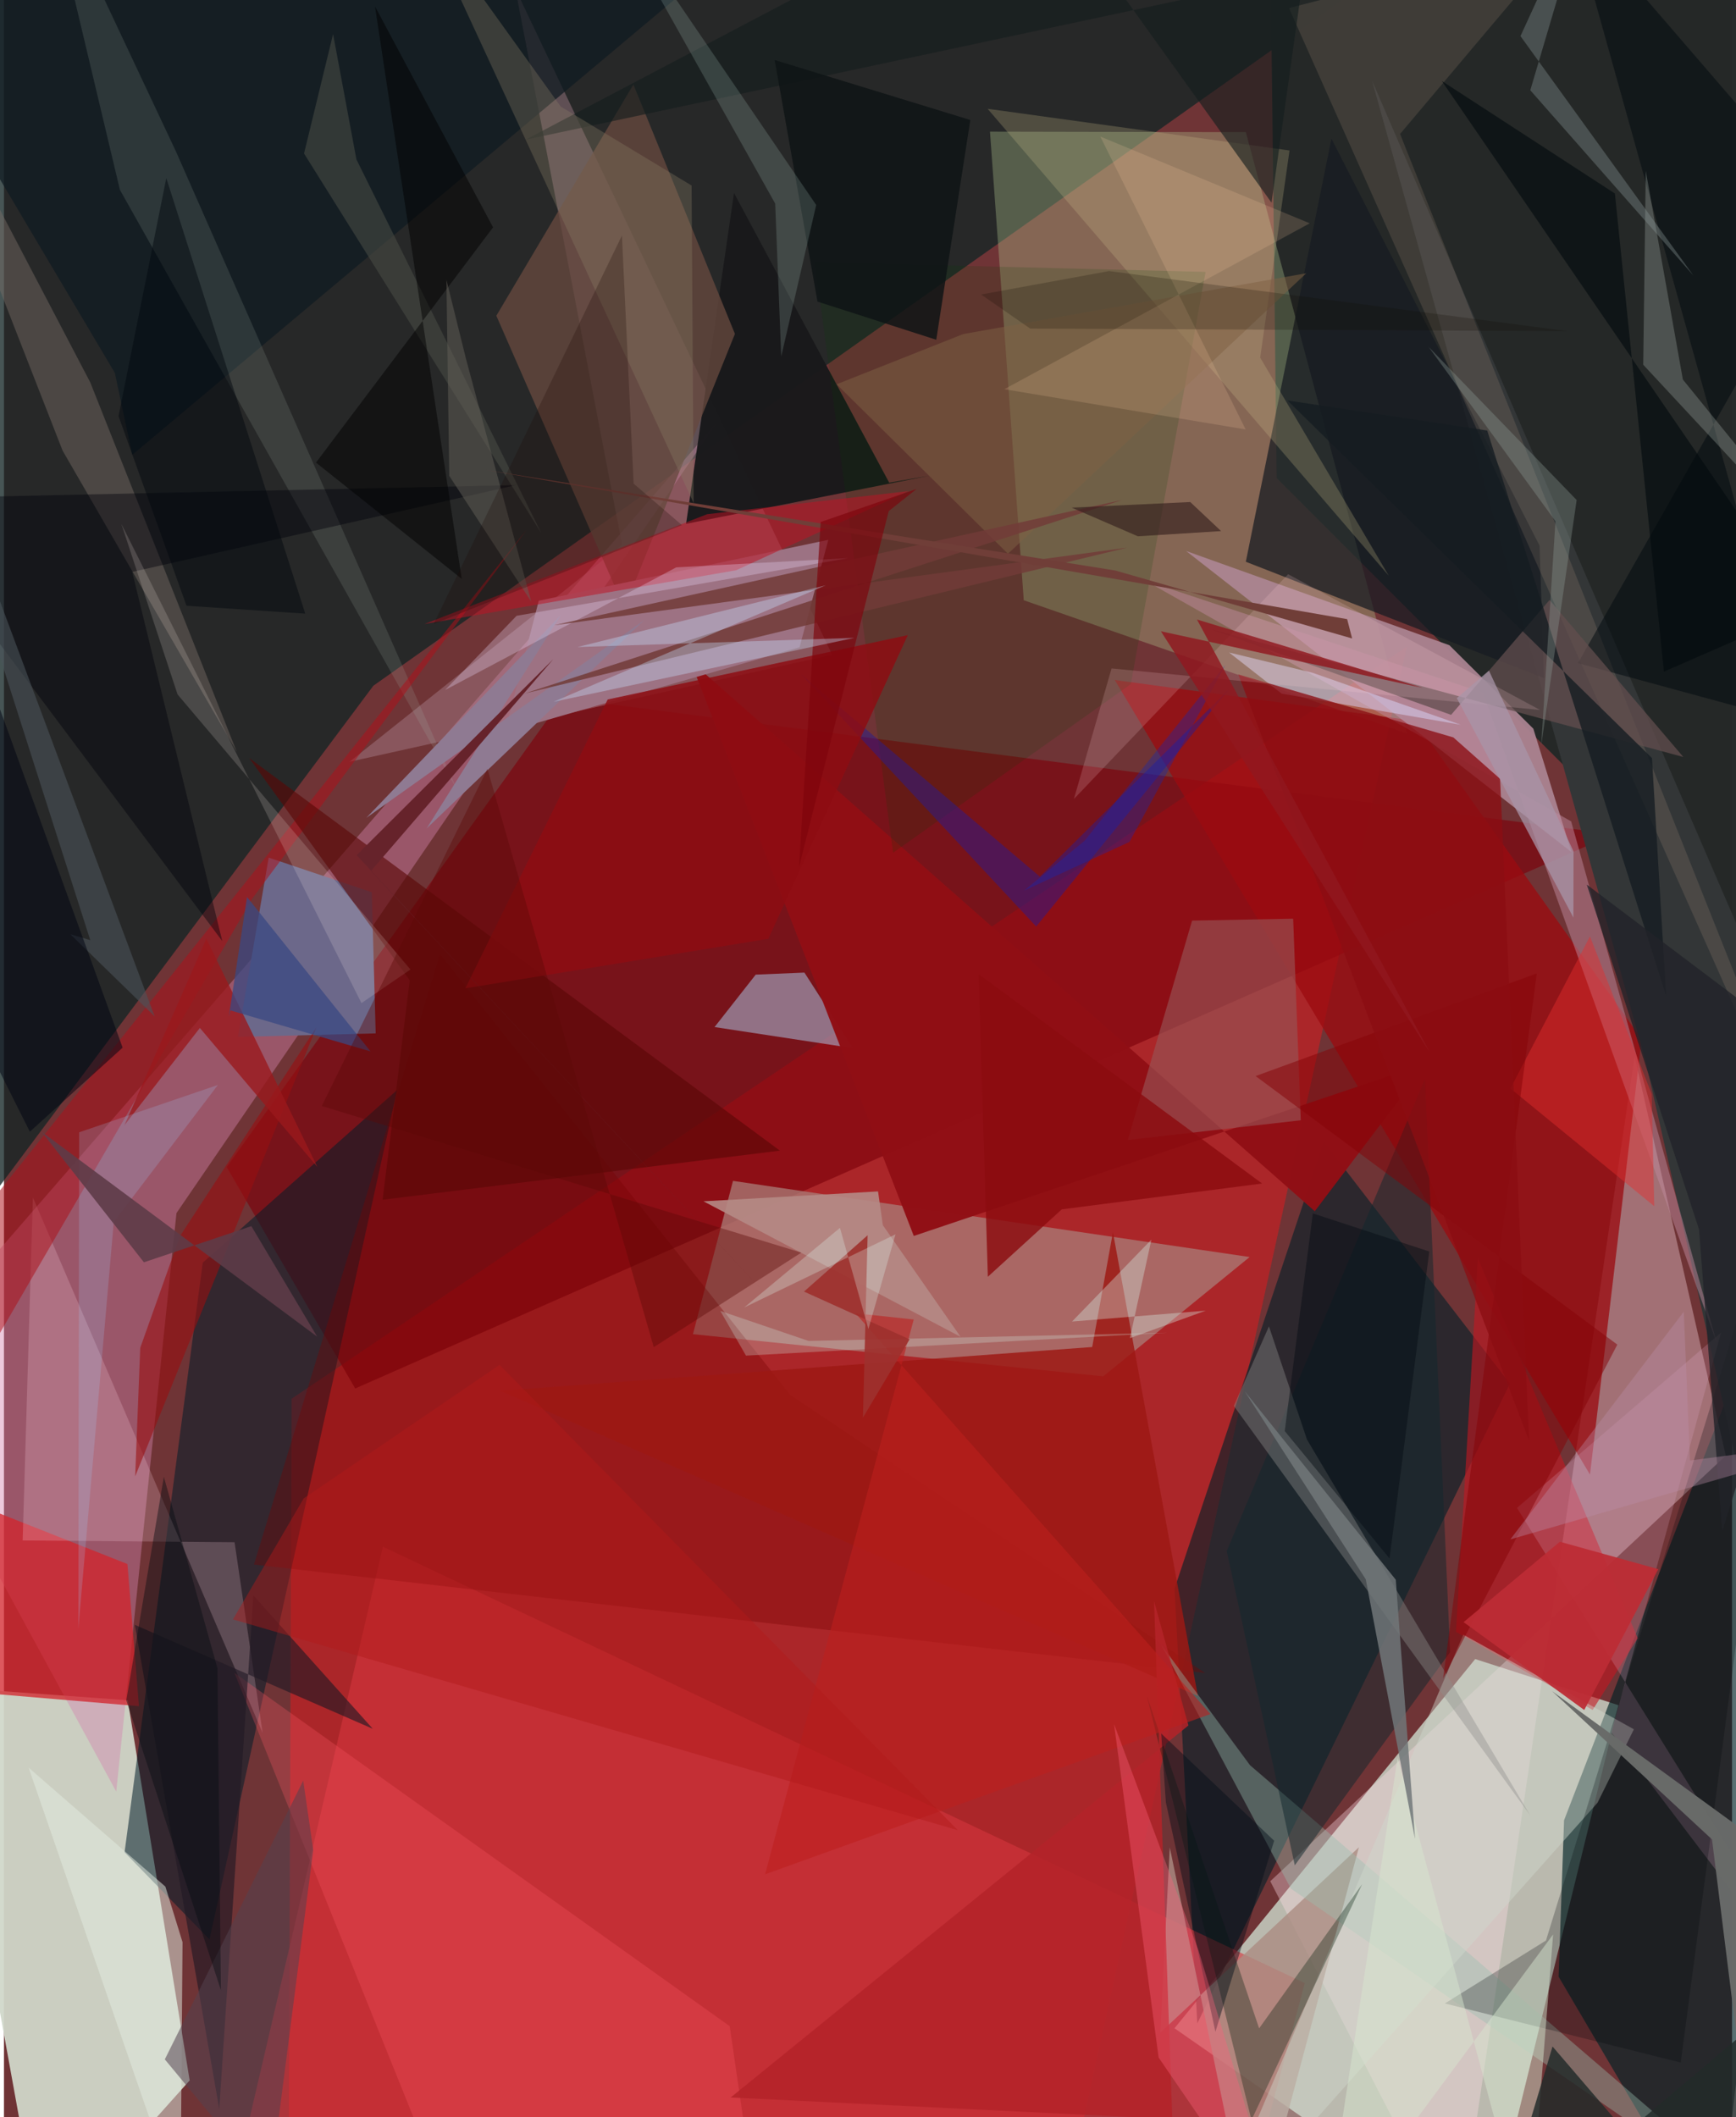 <svg xmlns="http://www.w3.org/2000/svg" width="228" height="278" viewBox="0 0 836 1024"><path fill="#6f3436" d="M0 0h836v1024H0z"/><path fill="#d7ecdb" fill-opacity=".725" d="M781.064 824.75l-69.319-22.318-145.477 178.564L716.97 1086z"/><path fill="#d0d7ca" fill-opacity=".941" d="M89.842 1006.221L18.495 1086l-48.932-270.201 90.324 6.55z"/><path fill="#d11e22" fill-opacity=".608" d="M508.925 1086l169.69-773.19-539.462 363.715-1.43 378.65z"/><path fill="#132424" fill-opacity=".776" d="M-38.622-3.901l688.433 2.304L178.708 331.66-62 653.955z"/><path fill="#252928" fill-opacity=".992" d="M860.82-53.863l-9.684 520.642-235.433-235.58-3.35-283.359z"/><path fill="#d484ad" fill-opacity=".427" d="M54.323 866.543L-55.135 665.415l400.27-461.407L83.461 586.721z"/><path fill="#afc790" fill-opacity=".345" d="M600.793 63.927L678.755 354.8l-185.4-64.474-16.348-226.652z"/><path fill="#092128" fill-opacity=".651" d="M728.526 669.206L638.518 552.26l-72.214 216.075 10.994 210.295z"/><path fill="#002225" fill-opacity=".651" d="M754.735 880.403L898 508.488 828.499 1086l-76.405-129.951z"/><path fill="#7d030b" fill-opacity=".655" d="M169.923 671.554l-62.167-107.09 162.59-226.807 508.28 65.824z"/><path fill="#aa7f79" fill-opacity=".737" d="M531.802 665.69l-198.485-20.392 19.37-74.152 249.94 36.832z"/><path fill="#fedde6" fill-opacity=".357" d="M832.96 704.052l-44.1-193.044L703.416 1086l-90.814-176.114z"/><path fill="#d4363e" fill-opacity=".608" d="M629.283 959.155l-30.219 113.272-484.237-30.74 68.503-293.604z"/><path fill="#ae8893" fill-opacity=".416" d="M167.177 368.442l233.48-51.753L247.396-5.468l51.63 268.926z"/><path fill="#9b0b10" fill-opacity=".769" d="M682.648 348.677L537.37 328.885l229.906 384.302 24.993-210.615z"/><path fill="#001d2a" fill-opacity=".537" d="M190.211 527.198l-94.04 83.491-37.824 285.2 41.075 42.15z"/><path fill="#ac8594" fill-opacity=".922" d="M571.894 266.495l127.358 45.57 40.613 40.371 18.456 59.695z"/><path fill="#333637" d="M851.864 768.04L898 585.339 661.89 39.122l132.398 474.643z"/><path fill="#19191b" fill-opacity=".973" d="M428.255 233.461L353.173 93.333 329.99 253.362l117.936-23.325z"/><path fill="#c51721" fill-opacity=".6" d="M713.025 608.514l77.347 183.807-21.802 34.717-66.103-37.766z"/><path fill="#a9c6e6" fill-opacity=".525" d="M363.681 471.395l-19.917 25.358 66.9 10.197-23.423-36.55z"/><path fill="#171b22" fill-opacity=".729" d="M642.202 67.075L600.778 271.71l144.23 56.258-2.125-64.077z"/><path fill="#6c688a" d="M179.834 499.818l-66.642 1.695 14.878-86.715 49.884 16.755z"/><path fill="#900f15" fill-opacity=".984" d="M634.13 585.83l54.132-71.487-248.112 83.44-108.068-278.167z"/><path fill="#790100" fill-opacity=".345" d="M210.939 461.476L120.942 756.71l460.139 52.473L380.39 674.65z"/><path fill="#d2252d" fill-opacity=".765" d="M-54.386 711.338l114.12 45.127 5.582 68.75L-62 814.474z"/><path fill="#66493e" fill-opacity=".773" d="M353.623 161.483l-53.492 132.72-61.932-141.488L304.51 40.862z"/><path fill="#ab8c83" fill-opacity=".804" d="M603.939 1086l51.555-192.562-96.09 89.682 4.586-89.609z"/><path fill="#9d7284" fill-opacity=".988" d="M258.718 290.556l-16.352 63.543 142.525-41.05 13.907-51.945z"/><path fill="#bd879c" fill-opacity=".502" d="M758.175 397.27l-205.85-116.367 163.154 54.11 112.996 314.11z"/><path fill="#975456" fill-opacity=".635" d="M623.68 444.338l-48.896.927-31.091 106.1 83.672-9.526z"/><path fill="#9d1814" fill-opacity=".835" d="M526.462 651.503L240.103 672.65l337.468 147.62-41.079-224.296z"/><path fill="#ffd4e2" fill-opacity=".212" d="M9.05 745.07l4.947-165.92L125.13 838.11l-13.57-92.189z"/><path fill="#d1c48c" fill-opacity=".243" d="M669.943 278.483L475.858 52.615 621.92 72.783l-14.191 100.183z"/><path fill="#034200" fill-opacity=".157" d="M545.136 330.877l-115.015 81.59-37.775-285.686 188.969 4.727z"/><path fill="#101b21" fill-opacity=".733" d="M53.645 180.355l8.423 39.636L397.982-62-53.812-.718z"/><path fill="#a7b6aa" fill-opacity=".165" d="M83.208 73.26L19.521-62 56.089 91.802 219.04 381.697z"/><path fill="#7a6f68" fill-opacity=".443" d="M28.372 217.965L-62-13.357 41.762 184.96l70.91 178.784z"/><path fill="#9ac0b1" fill-opacity=".388" d="M873.015 1086L602.812 853.774l-42.961-58.28 62.722 117.976z"/><path fill="#ad1119" fill-opacity=".525" d="M252.7 256.424L120.13 434.606-61.18 746.708l1.562-98.619z"/><path fill="#5a0706" fill-opacity=".616" d="M375.394 556.531L118.62 366.608l77.69 107.522-13.124 106.133z"/><path fill="#13282e" fill-opacity=".514" d="M624.467 902.195l75.138-103.104-12.164-277.298-95.905 228.42z"/><path fill="#261a94" fill-opacity=".467" d="M385.29 325.805l114.068 122.334 93.2-114.676-91.4 90.547z"/><path fill="#cfdace" fill-opacity=".443" d="M788.516 836.397l-17.598 35.528L580.388 1086l125.594-295.39z"/><path fill="#e6abcb" fill-opacity=".216" d="M898 996.549L777.65 837.798l53.034-193.279-98.739 84.8z"/><path fill="#051e0c" fill-opacity=".337" d="M657.05 911.32l-53.54 114.064-50.622-205.272 54.33 160.94z"/><path fill="#bd1223" fill-opacity=".522" d="M354.18 275.82l-150.77 26.007 136.764-53.122 97.525-11.19z"/><path fill="#8d8f8b" fill-opacity=".404" d="M611.968 641.532l18.407 54.745 107.983 181.755L594.96 679.966z"/><path fill="#ff5969" fill-opacity=".275" d="M111.495 809.1l239.593 170.887L366.536 1086l-159.611-40.076z"/><path fill="#8e0c12" fill-opacity=".839" d="M369.778 454.058l67.476-146.865-145.187 31.114-68.864 139.713z"/><path fill="#d9d6fc" fill-opacity=".49" d="M633.017 325.386l71.724 25.157-86.618-15.04-25.443-19.916z"/><path fill="#00010b" fill-opacity=".424" d="M62.054 276.611l185.692-41.974-302.316 6.58 160.187 213.955z"/><path fill="#e1ebe0" fill-opacity=".514" d="M78.098 912.485L11.941 854.96l73.438 212.91 1.01-128.503z"/><path fill="#f5d3ac" fill-opacity=".122" d="M675.402 64.794L898 623.637 621.64 3.902 755.9-30.632z"/><path fill="#b42329" fill-opacity=".863" d="M351.557 1014.481l213.655 10.435-8.842-250.554 16.65 60.18z"/><path fill="#00050c" fill-opacity=".247" d="M745.982 938.559l-48.923 30.447 114.125 28.589 62.669-474.097z"/><path fill="#141d1d" fill-opacity=".624" d="M498.436-62L613.214 98.031l15.545-110.697-376.44 80.241z"/><path fill="#00080f" fill-opacity=".502" d="M761.444 320.74l105.83 28.82-109.76-392.803 127.035 147.33z"/><path fill="#211824" fill-opacity=".627" d="M120.666 771.69l57.765 64.472L63.3 785.867l40.857 234.177z"/><path fill="#bfc9c2" fill-opacity=".263" d="M794.261 82.618l17.947 100.949L898 289.272l-104.972-112.87z"/><path fill="#686a68" fill-opacity=".988" d="M826.305 889.656l-77.336-71.676L898 926.314l-57.612 76.11z"/><path fill="#0e1415" fill-opacity=".831" d="M372.85 29.022l20.717 116.856 57.455 18.46 16.47-106.304z"/><path fill="#d7e7cf" fill-opacity=".482" d="M749.432 935.62L638.142 1086l36.086-235.94L737.526 1086z"/><path fill="#9a0e10" fill-opacity=".588" d="M65.928 651.898l19.261-54.103 65.973-100.947-87.686 217.226z"/><path fill="#e42e2e" fill-opacity=".447" d="M798.382 583.417l-1.27-54.286-29.846-76.239-38.486 73.551z"/><path fill="#8b0b0f" fill-opacity=".82" d="M471.56 471.183l137.088 101.24-96.898 12.496-35.77 32.608z"/><path fill="#8c7e67" fill-opacity=".325" d="M332.663 89.736L269.345 51.54l-68.533-95.437L333.66 243.331z"/><path fill="#8f7a92" d="M269.406 297.468l-94.1 98.092 134.351-95.555L204.44 400.74z"/><path fill="#bd201e" fill-opacity=".588" d="M440.133 638.185L368.207 906.54l215.449-77.513-171.727-193.845z"/><path fill="#dbf8ee" fill-opacity=".345" d="M544.704 647.226l36.695-13.31-64.683 5.259 38.38-39.617z"/><path fill="#717779" fill-opacity=".843" d="M682.637 889.429l-9.313-125.375-73.114-91.193 58.588 91z"/><path fill="#54424f" fill-opacity=".537" d="M149.627 894.721l-20.96 162.688-50.842-61.36 66.954-134.83z"/><path fill="#484b44" fill-opacity=".576" d="M145.173 74.238l114.774 183.618-89.439-180.782-11.29-60.608z"/><path fill="#eadbfd" fill-opacity=".298" d="M213.395 333.739l111.835-59.324 83.148-4.466-160.38 27.892z"/><path fill="#7e6244" fill-opacity=".506" d="M485.702 267.841l-82.871-81.99 61.233-24.279 165.97-29.407z"/><path fill="#850306" fill-opacity=".506" d="M741.537 470.817L605.51 520.455 780.5 650.34l-84.283 161.426z"/><path fill="#b58985" fill-opacity=".902" d="M422.855 576.244l-84.451 4.784 124.374 65.54-37.589-53.987z"/><path fill="#713b38" fill-opacity=".847" d="M540.936 241.814l-289.201 93.643 291.63-70.581-277.12 37.497z"/><path fill="#9a191c" fill-opacity=".792" d="M58.28 544.25l36.499-47.07 56.83 67.23-53.691-110.385z"/><path fill="#3a4882" fill-opacity=".749" d="M117.596 433.864l-8.824 57.905.773-3.07 67.792 19.835z"/><path fill="#000d17" fill-opacity=".435" d="M614.49 890.3l-28.42 92.394-23.97-110.97-2.26-33.293z"/><path fill="#d3fbf0" fill-opacity=".157" d="M376.018 172.437l-2.916-73.976L283.072-62 392.94 99.154z"/><path fill="#4c545a" fill-opacity=".576" d="M32.135 451.865l9.614 2.844L-62 129.65 72.9 491.586z"/><path fill="#8b0d12" fill-opacity=".776" d="M737.796 696.815l-140.671-370.63L701.17 356.66l22.624 20.053z"/><path fill="#fff6ec" fill-opacity=".161" d="M83.986 335.887L56.815 253.44l116.132 231.724 23.706-16.259z"/><path fill="#010000" fill-opacity=".49" d="M179.497 3.094l57.12 106.863-85.67 113.788 70.51 56.23z"/><path fill="#b21a1a" fill-opacity=".447" d="M110.778 783.248l34.24-58.538 94.734-64.583 221.702 225.076z"/><path fill="#614d4d" fill-opacity=".753" d="M583.62 304.228l228.816 61.912-64.718-75.961-47.639 55.575z"/><path fill="#ff607d" fill-opacity=".365" d="M558.6 995.18l62.258 90.82-43.009-142.76-40.82-109.354z"/><path fill="#bd2c35" fill-opacity=".937" d="M764.495 827.063l-58.365-42.488 46.572-38.894 47.64 13.263z"/><path fill="#151c22" fill-opacity=".788" d="M620.915 193.685l176.35 172.966 6.834 114.977-86.543-273.396z"/><path fill="#656259" fill-opacity=".486" d="M223.5 173.47l31.573 117.495-39.655-60.797-1.366-94.864z"/><path fill="#fed4a8" fill-opacity=".169" d="M600.7 207.718L530.388 66.043l101.318 41.968-147.755 80.23z"/><path fill="#212329" fill-opacity=".788" d="M898 527.666l-132.285-99.83 54.318 166.88L831.272 740.5z"/><path fill="#222b29" fill-opacity=".831" d="M749.16 989.827l71.73 83.615L898 935.724 720.329 1086z"/><path fill="#ffd0d9" fill-opacity=".173" d="M621.246 277.73l121.897 65.67-207.312-20.103-18.238 63.174z"/><path fill="#703e38" d="M649.803 299.459l2.4 9.342-114.646-32.88-304.292-48.593z"/><path fill="#66232b" d="M170.61 413.61l95.132-94.78-88.187 102.442 191.062 204.766z"/><path fill="#899697" fill-opacity=".369" d="M817.3 133.26L733.646 17.464l35.16-76.633-30.411 102.825z"/><path fill="#030a0e" fill-opacity=".62" d="M695.589 39.157l83.74 54.437 23.72 231.242 68.012-29.656z"/><path fill="#00080d" fill-opacity=".471" d="M145.764 296.798l-57.457-3.826-32.875-91.728 23.106-115.11z"/><path fill="#5a0906" fill-opacity=".4" d="M153.751 534.932l80.138-163.07 80.463 279.707 71.39-45.718z"/><path fill="#0d2abc" fill-opacity=".329" d="M544.5 407.193l-51.037 23.588 29.265-24.092 68.147-85.045z"/><path fill="#d1f0e9" fill-opacity=".267" d="M562.89 644.597l-203.92 11.07-12.416-21.622 42.678 14.517z"/><path fill="#7e040b" fill-opacity=".655" d="M395.121 252.466l46.414-15.995-13.517 10.742-43.426 172.306z"/><path fill="#8e9d97" fill-opacity=".337" d="M750.577 252.093l-61.346-84.294 71.597 74.035-17.19 119.053z"/><path fill="#000513" fill-opacity=".518" d="M57.411 506.706l-44.888 40.669L-62 398.687l60.17-55.416z"/><path fill="#91171f" fill-opacity=".824" d="M686.379 332.732l-126.68-27.397 130.138 203.75L577.15 299.64z"/><path fill="#c7e0fe" fill-opacity=".365" d="M277.5 312.947l133.97-4.446-145.61 30.94 131.716-56.367z"/><path fill="#311d1b" fill-opacity=".612" d="M573.885 242.813l14.933 14.058-40.278 2.516-32.011-13.862z"/><path fill="#060d12" fill-opacity=".427" d="M103.288 806.868l1.668 155.702-45.772-140.132 18.162-108.173z"/><path fill="#1c0804" fill-opacity=".255" d="M327.99 253.988l-120.125 47.825 91.095-187.89 5.656 120.001z"/><path fill="#a1cafa" fill-opacity=".208" d="M53.116 591.083L35.982 787.812l.387-240.156 67.13-22.907z"/><path fill="#060c12" fill-opacity=".455" d="M619.598 692.158l50.712 61.62 19.216-148.474-56.326-18.417z"/><path fill="#5e3b47" fill-opacity=".898" d="M151.513 646.49l-133.33-99.124 49.524 63.167 51.981-17.485z"/><path fill="#9e302d" fill-opacity=".914" d="M417.819 597.45l-2.276 88.226 22.58-37.892-51.08-23.094z"/><path fill="#e0fff9" fill-opacity=".267" d="M418.19 642.794l-13.753-48.92-46.34 38.515 73.22-35.394z"/><path fill="#a895a8" fill-opacity=".737" d="M702.855 337.657l56.41 106.166.061-31.987-40.934-87.49z"/><path fill="#bc8daa" fill-opacity=".369" d="M898 695.6l-169.247 48.942 83.905-110.123 2.98 71.971z"/><path fill="#110c03" fill-opacity=".216" d="M472.704 142.437l61.94-11.332 221.828 29.063-260.03-1.256z"/></svg>